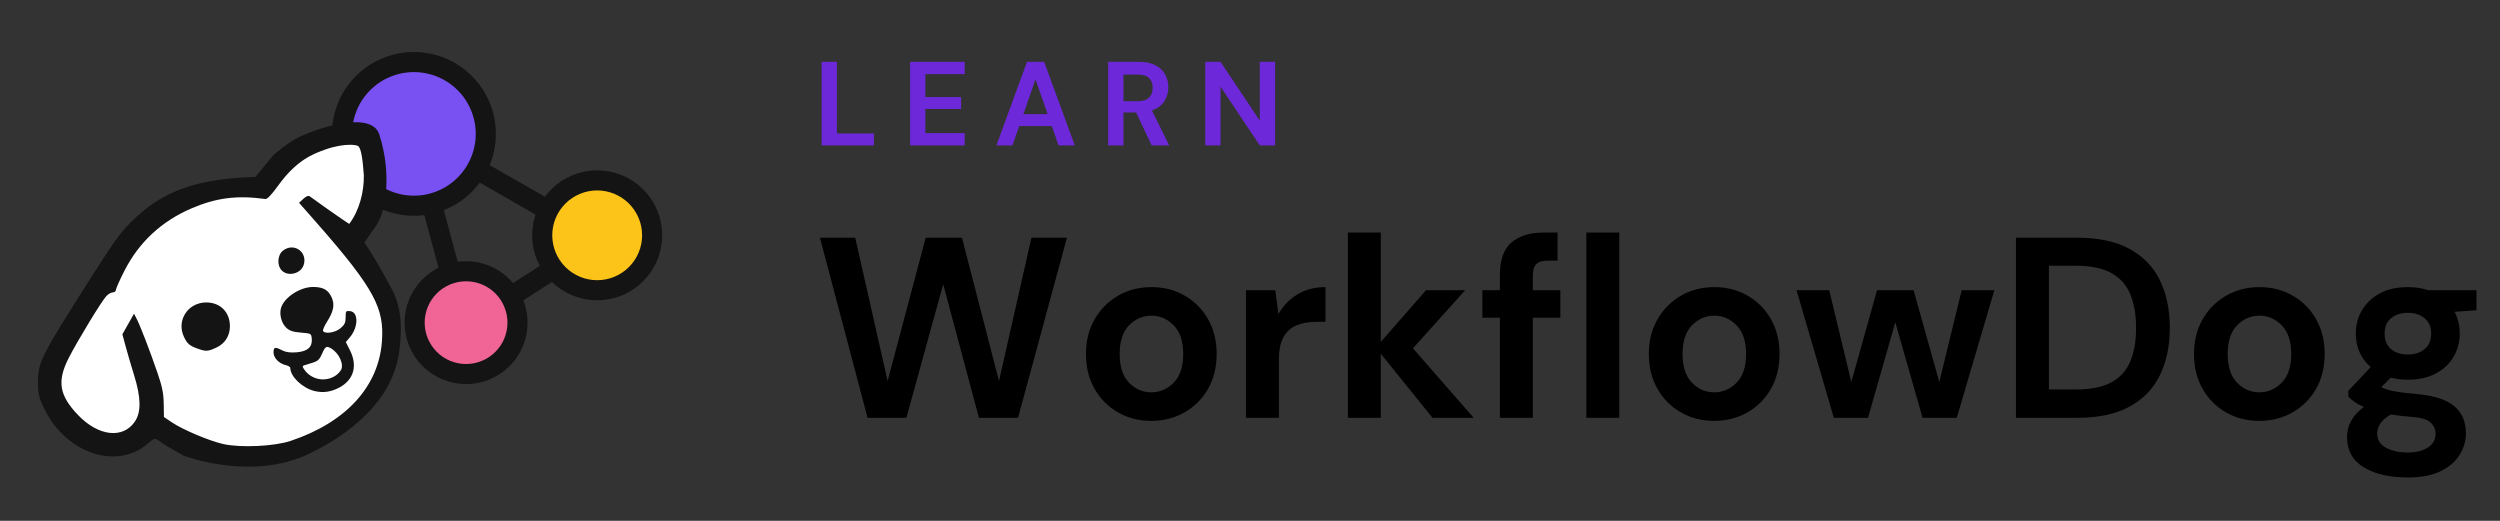 <svg xmlns="http://www.w3.org/2000/svg" xmlns:xlink="http://www.w3.org/1999/xlink" width="2400" zoomAndPan="magnify" viewBox="0 0 1800 375" height="500" preserveAspectRatio="xMidYMid meet" version="1.0"><rect x="0" y="0" width="1800" height="375" fill="#333333" stroke="none"/><defs><g/><clipPath id="99225bb37a"><path d="M 215 37.5 L 477.965 37.5 L 477.965 317 L 215 317 Z M 215 37.5 " clip-rule="nonzero"/></clipPath><clipPath id="ebace649e5"><path d="M 164 37.5 L 433 37.5 L 433 231 L 164 231 Z M 164 37.5 " clip-rule="nonzero"/></clipPath><clipPath id="84a56faedd"><path d="M 308 48 L 477.965 48 L 477.965 291 L 308 291 Z M 308 48 " clip-rule="nonzero"/></clipPath><clipPath id="9fcd6723d3"><path d="M 216 113 L 455 113 L 455 336 L 216 336 Z M 216 113 " clip-rule="nonzero"/></clipPath></defs><g clip-path="url(#99225bb37a)"><path stroke-linecap="butt" transform="matrix(1.207, 0, 0, 1.206, -306.325, -271.604)" fill="none" stroke-linejoin="miter" d="M 499.85 304.299 L 611.281 368.214 L 530.968 419.934 Z M 499.85 304.299 " stroke="#141414" stroke-width="12" stroke-opacity="1" stroke-miterlimit="4"/></g><path fill="#7950f2" d="M 350.039 96.473 C 350.039 98.168 349.957 99.855 349.793 101.543 C 349.625 103.23 349.375 104.902 349.047 106.566 C 348.715 108.227 348.305 109.867 347.809 111.492 C 347.316 113.113 346.746 114.707 346.098 116.27 C 345.449 117.836 344.727 119.367 343.926 120.859 C 343.125 122.355 342.254 123.805 341.312 125.215 C 340.371 126.625 339.359 127.984 338.285 129.293 C 337.207 130.602 336.07 131.855 334.871 133.055 C 333.672 134.254 332.418 135.391 331.105 136.465 C 329.793 137.539 328.434 138.547 327.023 139.488 C 325.613 140.43 324.16 141.301 322.664 142.098 C 321.168 142.898 319.637 143.621 318.07 144.27 C 316.504 144.918 314.906 145.488 313.285 145.98 C 311.66 146.473 310.02 146.883 308.355 147.215 C 306.691 147.543 305.016 147.793 303.328 147.961 C 301.641 148.125 299.949 148.207 298.25 148.207 C 296.555 148.207 294.863 148.125 293.176 147.961 C 291.488 147.793 289.812 147.543 288.148 147.215 C 286.484 146.883 284.84 146.473 283.219 145.98 C 281.594 145.488 280 144.918 278.434 144.27 C 276.867 143.621 275.336 142.898 273.84 142.098 C 272.344 141.301 270.891 140.43 269.48 139.488 C 268.07 138.547 266.707 137.539 265.398 136.465 C 264.086 135.391 262.832 134.254 261.633 133.055 C 260.434 131.855 259.293 130.602 258.219 129.293 C 257.141 127.984 256.133 126.625 255.191 125.215 C 254.25 123.805 253.379 122.355 252.578 120.859 C 251.777 119.367 251.055 117.836 250.406 116.27 C 249.754 114.707 249.184 113.113 248.691 111.492 C 248.199 109.867 247.789 108.227 247.457 106.566 C 247.125 104.902 246.879 103.23 246.711 101.543 C 246.547 99.855 246.461 98.168 246.461 96.473 C 246.461 94.777 246.547 93.086 246.711 91.402 C 246.879 89.715 247.125 88.043 247.457 86.379 C 247.789 84.719 248.199 83.074 248.691 81.453 C 249.184 79.832 249.754 78.238 250.406 76.672 C 251.055 75.109 251.777 73.578 252.578 72.086 C 253.379 70.59 254.25 69.137 255.191 67.73 C 256.133 66.32 257.141 64.961 258.219 63.652 C 259.293 62.34 260.434 61.086 261.633 59.891 C 262.832 58.691 264.086 57.555 265.398 56.48 C 266.707 55.406 268.07 54.398 269.48 53.457 C 270.891 52.516 272.344 51.645 273.84 50.844 C 275.336 50.047 276.867 49.324 278.434 48.676 C 280 48.027 281.594 47.457 283.219 46.965 C 284.84 46.473 286.484 46.062 288.148 45.73 C 289.812 45.398 291.488 45.152 293.176 44.984 C 294.863 44.82 296.555 44.734 298.25 44.734 C 299.949 44.734 301.641 44.82 303.328 44.984 C 305.016 45.152 306.691 45.398 308.355 45.73 C 310.02 46.062 311.66 46.473 313.285 46.965 C 314.906 47.457 316.504 48.027 318.07 48.676 C 319.637 49.324 321.168 50.047 322.664 50.844 C 324.16 51.645 325.613 52.516 327.023 53.457 C 328.434 54.398 329.797 55.406 331.105 56.48 C 332.418 57.555 333.672 58.691 334.871 59.891 C 336.07 61.086 337.207 62.34 338.285 63.652 C 339.359 64.961 340.371 66.32 341.312 67.73 C 342.254 69.137 343.125 70.59 343.926 72.086 C 344.727 73.578 345.449 75.109 346.098 76.672 C 346.746 78.238 347.316 79.832 347.809 81.453 C 348.305 83.074 348.715 84.719 349.047 86.379 C 349.375 88.043 349.625 89.715 349.793 91.402 C 349.957 93.086 350.039 94.777 350.039 96.473 Z M 350.039 96.473 " fill-opacity="1" fill-rule="nonzero"/><g clip-path="url(#ebace649e5)"><path stroke-linecap="butt" transform="matrix(1.207, 0, 0, 1.206, -306.325, -271.604)" fill="none" stroke-linejoin="miter" d="M 543.581 305.141 C 543.581 306.547 543.513 307.946 543.377 309.345 C 543.238 310.744 543.031 312.13 542.759 313.509 C 542.484 314.885 542.145 316.246 541.734 317.593 C 541.326 318.937 540.854 320.258 540.317 321.553 C 539.78 322.852 539.181 324.121 538.518 325.358 C 537.855 326.598 537.133 327.8 536.354 328.969 C 535.574 330.138 534.736 331.265 533.847 332.35 C 532.954 333.435 532.012 334.474 531.019 335.468 C 530.026 336.462 528.988 337.405 527.901 338.295 C 526.814 339.186 525.688 340.021 524.52 340.802 C 523.352 341.582 522.149 342.304 520.91 342.965 C 519.671 343.629 518.403 344.228 517.105 344.766 C 515.808 345.303 514.485 345.776 513.142 346.184 C 511.797 346.592 510.438 346.932 509.06 347.207 C 507.682 347.479 506.294 347.687 504.896 347.826 C 503.499 347.962 502.098 348.03 500.691 348.03 C 499.287 348.03 497.886 347.962 496.488 347.826 C 495.091 347.687 493.703 347.479 492.325 347.207 C 490.947 346.932 489.585 346.592 488.242 346.184 C 486.897 345.776 485.577 345.303 484.279 344.766 C 482.982 344.228 481.714 343.629 480.475 342.965 C 479.236 342.304 478.033 341.582 476.865 340.802 C 475.697 340.021 474.568 339.186 473.484 338.295 C 472.397 337.405 471.359 336.462 470.366 335.468 C 469.372 334.474 468.428 333.435 467.538 332.35 C 466.645 331.265 465.811 330.138 465.031 328.969 C 464.251 327.8 463.53 326.598 462.867 325.358 C 462.204 324.121 461.605 322.852 461.068 321.553 C 460.528 320.258 460.055 318.937 459.648 317.593 C 459.24 316.246 458.901 314.885 458.626 313.509 C 458.351 312.13 458.147 310.744 458.008 309.345 C 457.872 307.946 457.801 306.547 457.801 305.141 C 457.801 303.736 457.872 302.334 458.008 300.938 C 458.147 299.539 458.351 298.153 458.626 296.773 C 458.901 295.397 459.24 294.034 459.648 292.69 C 460.055 291.346 460.528 290.025 461.068 288.726 C 461.605 287.431 462.204 286.161 462.867 284.924 C 463.53 283.684 464.251 282.479 465.031 281.314 C 465.811 280.144 466.645 279.018 467.538 277.933 C 468.428 276.845 469.372 275.805 470.366 274.814 C 471.359 273.82 472.397 272.878 473.484 271.987 C 474.568 271.097 475.697 270.261 476.865 269.481 C 478.033 268.7 479.236 267.978 480.475 267.314 C 481.714 266.654 482.982 266.054 484.279 265.517 C 485.577 264.979 486.897 264.507 488.242 264.099 C 489.585 263.69 490.947 263.35 492.325 263.075 C 493.703 262.8 495.091 262.596 496.488 262.457 C 497.886 262.321 499.287 262.249 500.691 262.249 C 502.098 262.249 503.499 262.321 504.896 262.457 C 506.294 262.596 507.682 262.8 509.06 263.075 C 510.438 263.35 511.797 263.69 513.142 264.099 C 514.485 264.507 515.808 264.979 517.105 265.517 C 518.403 266.054 519.671 266.654 520.91 267.314 C 522.149 267.978 523.352 268.7 524.52 269.481 C 525.688 270.261 526.817 271.097 527.901 271.987 C 528.988 272.878 530.026 273.82 531.019 274.814 C 532.012 275.805 532.954 276.845 533.847 277.933 C 534.736 279.018 535.574 280.144 536.354 281.314 C 537.133 282.479 537.855 283.684 538.518 284.924 C 539.181 286.161 539.78 287.431 540.317 288.726 C 540.854 290.025 541.326 291.346 541.734 292.69 C 542.145 294.034 542.484 295.397 542.759 296.773 C 543.031 298.153 543.238 299.539 543.377 300.938 C 543.513 302.334 543.581 303.736 543.581 305.141 Z M 543.581 305.141 " stroke="#141414" stroke-width="12" stroke-opacity="1" stroke-miterlimit="4"/></g><path fill="#fcc419" d="M 469.863 169.512 C 469.863 170.805 469.801 172.098 469.672 173.391 C 469.547 174.68 469.355 175.957 469.102 177.23 C 468.852 178.5 468.535 179.754 468.16 180.996 C 467.781 182.234 467.344 183.453 466.848 184.652 C 466.352 185.848 465.797 187.02 465.188 188.16 C 464.574 189.305 463.91 190.414 463.188 191.492 C 462.469 192.566 461.695 193.609 460.875 194.609 C 460.051 195.609 459.18 196.57 458.266 197.484 C 457.348 198.402 456.387 199.27 455.383 200.094 C 454.383 200.914 453.34 201.688 452.262 202.406 C 451.184 203.125 450.074 203.793 448.93 204.402 C 447.785 205.012 446.613 205.566 445.414 206.062 C 444.219 206.559 442.996 206.992 441.758 207.371 C 440.516 207.746 439.258 208.059 437.988 208.312 C 436.715 208.566 435.434 208.758 434.141 208.883 C 432.852 209.012 431.559 209.074 430.262 209.074 C 428.965 209.074 427.668 209.012 426.379 208.883 C 425.09 208.758 423.809 208.566 422.535 208.312 C 421.262 208.059 420.004 207.746 418.766 207.371 C 417.523 206.992 416.305 206.559 415.105 206.062 C 413.906 205.566 412.734 205.012 411.594 204.402 C 410.449 203.793 409.336 203.125 408.258 202.406 C 407.18 201.688 406.141 200.914 405.137 200.094 C 404.133 199.27 403.176 198.402 402.258 197.484 C 401.34 196.57 400.469 195.609 399.648 194.609 C 398.824 193.609 398.051 192.566 397.332 191.492 C 396.613 190.414 395.945 189.305 395.332 188.16 C 394.723 187.02 394.168 185.848 393.672 184.652 C 393.176 183.453 392.738 182.234 392.363 180.996 C 391.988 179.754 391.672 178.5 391.418 177.23 C 391.164 175.957 390.977 174.68 390.848 173.391 C 390.723 172.098 390.656 170.805 390.656 169.512 C 390.656 168.215 390.723 166.922 390.848 165.633 C 390.977 164.344 391.164 163.062 391.418 161.793 C 391.672 160.523 391.988 159.266 392.363 158.027 C 392.738 156.785 393.176 155.566 393.672 154.371 C 394.168 153.172 394.723 152.004 395.332 150.859 C 395.945 149.719 396.613 148.609 397.332 147.531 C 398.051 146.453 398.824 145.414 399.648 144.414 C 400.469 143.41 401.34 142.453 402.258 141.535 C 403.176 140.621 404.133 139.75 405.137 138.93 C 406.141 138.105 407.18 137.336 408.258 136.617 C 409.336 135.895 410.449 135.23 411.594 134.621 C 412.734 134.008 413.906 133.457 415.105 132.961 C 416.305 132.465 417.523 132.027 418.766 131.652 C 420.004 131.277 421.262 130.961 422.535 130.707 C 423.809 130.457 425.09 130.266 426.379 130.141 C 427.668 130.012 428.965 129.949 430.262 129.949 C 431.559 129.949 432.852 130.012 434.141 130.141 C 435.434 130.266 436.715 130.457 437.988 130.707 C 439.258 130.961 440.516 131.277 441.758 131.652 C 442.996 132.027 444.219 132.465 445.414 132.961 C 446.613 133.457 447.785 134.008 448.93 134.621 C 450.074 135.23 451.184 135.895 452.262 136.617 C 453.34 137.336 454.383 138.105 455.383 138.93 C 456.387 139.75 457.348 140.621 458.266 141.535 C 459.18 142.453 460.051 143.41 460.875 144.414 C 461.695 145.414 462.469 146.453 463.188 147.531 C 463.91 148.609 464.574 149.719 465.188 150.859 C 465.797 152.004 466.352 153.176 466.848 154.371 C 467.344 155.566 467.781 156.785 468.16 158.027 C 468.535 159.266 468.852 160.523 469.102 161.793 C 469.355 163.062 469.547 164.344 469.672 165.633 C 469.801 166.922 469.863 168.215 469.863 169.512 Z M 469.863 169.512 " fill-opacity="1" fill-rule="nonzero"/><g clip-path="url(#84a56faedd)"><path stroke-linecap="butt" transform="matrix(1.207, 0, 0, 1.206, -306.325, -271.604)" fill="none" stroke-linejoin="miter" d="M 642.816 365.692 C 642.816 366.764 642.764 367.836 642.657 368.907 C 642.554 369.976 642.395 371.035 642.185 372.091 C 641.978 373.143 641.716 374.183 641.405 375.212 C 641.091 376.239 640.729 377.249 640.318 378.244 C 639.907 379.234 639.448 380.206 638.943 381.152 C 638.435 382.1 637.886 383.02 637.287 383.914 C 636.692 384.804 636.051 385.669 635.372 386.498 C 634.689 387.327 633.968 388.124 633.211 388.881 C 632.451 389.642 631.655 390.361 630.823 391.045 C 629.995 391.725 629.132 392.366 628.239 392.962 C 627.346 393.558 626.427 394.111 625.479 394.617 C 624.531 395.122 623.561 395.582 622.568 395.993 C 621.578 396.404 620.565 396.764 619.54 397.078 C 618.511 397.389 617.469 397.648 616.418 397.858 C 615.363 398.069 614.302 398.227 613.231 398.331 C 612.164 398.438 611.093 398.49 610.019 398.49 C 608.945 398.49 607.871 398.438 606.803 398.331 C 605.736 398.227 604.675 398.069 603.62 397.858 C 602.565 397.648 601.524 397.389 600.498 397.078 C 599.469 396.764 598.46 396.404 597.467 395.993 C 596.474 395.582 595.503 395.122 594.559 394.617 C 593.611 394.111 592.689 393.558 591.796 392.962 C 590.903 392.366 590.043 391.725 589.211 391.045 C 588.38 390.361 587.587 389.642 586.827 388.881 C 586.067 388.124 585.345 387.327 584.666 386.498 C 583.983 385.669 583.343 384.804 582.748 383.914 C 582.152 383.02 581.599 382.1 581.091 381.152 C 580.587 380.206 580.127 379.234 579.716 378.244 C 579.305 377.249 578.943 376.239 578.633 375.212 C 578.322 374.183 578.06 373.143 577.85 372.091 C 577.639 371.035 577.484 369.976 577.377 368.907 C 577.274 367.836 577.219 366.764 577.219 365.692 C 577.219 364.617 577.274 363.545 577.377 362.476 C 577.484 361.407 577.639 360.345 577.85 359.293 C 578.06 358.24 578.322 357.198 578.633 356.171 C 578.943 355.141 579.305 354.131 579.716 353.14 C 580.127 352.146 580.587 351.177 581.091 350.229 C 581.599 349.283 582.152 348.363 582.748 347.47 C 583.343 346.576 583.983 345.714 584.666 344.885 C 585.345 344.053 586.067 343.26 586.827 342.499 C 587.587 341.741 588.38 341.019 589.211 340.339 C 590.043 339.655 590.903 339.018 591.796 338.422 C 592.689 337.823 593.611 337.272 594.559 336.767 C 595.503 336.258 596.474 335.802 597.467 335.391 C 598.46 334.979 599.469 334.617 600.498 334.306 C 601.524 333.995 602.565 333.733 603.62 333.522 C 604.675 333.315 605.736 333.156 606.803 333.052 C 607.871 332.946 608.945 332.894 610.019 332.894 C 611.093 332.894 612.164 332.946 613.231 333.052 C 614.302 333.156 615.363 333.315 616.418 333.522 C 617.469 333.733 618.511 333.995 619.54 334.306 C 620.565 334.617 621.578 334.979 622.568 335.391 C 623.561 335.802 624.531 336.258 625.479 336.767 C 626.427 337.272 627.346 337.823 628.239 338.422 C 629.132 339.018 629.995 339.655 630.823 340.339 C 631.655 341.019 632.451 341.741 633.211 342.499 C 633.968 343.26 634.689 344.053 635.372 344.885 C 636.051 345.714 636.692 346.576 637.287 347.47 C 637.886 348.363 638.435 349.283 638.943 350.229 C 639.448 351.177 639.907 352.149 640.318 353.14 C 640.729 354.131 641.091 355.141 641.405 356.171 C 641.716 357.198 641.978 358.24 642.185 359.293 C 642.395 360.345 642.554 361.407 642.657 362.476 C 642.764 363.545 642.816 364.617 642.816 365.692 Z M 642.816 365.692 " stroke="#141414" stroke-width="12" stroke-opacity="1" stroke-miterlimit="4"/></g><path fill="#f06595" d="M 372.887 232.406 C 372.887 233.617 372.828 234.828 372.707 236.035 C 372.59 237.242 372.41 238.438 372.176 239.629 C 371.938 240.816 371.645 241.992 371.293 243.152 C 370.938 244.312 370.531 245.453 370.066 246.574 C 369.602 247.695 369.082 248.789 368.512 249.859 C 367.938 250.93 367.316 251.969 366.641 252.977 C 365.965 253.984 365.242 254.957 364.473 255.895 C 363.703 256.832 362.891 257.727 362.031 258.586 C 361.172 259.445 360.273 260.258 359.336 261.027 C 358.398 261.797 357.426 262.516 356.414 263.191 C 355.406 263.863 354.367 264.488 353.297 265.059 C 352.223 265.629 351.129 266.148 350.008 266.613 C 348.887 267.078 347.742 267.484 346.582 267.836 C 345.422 268.188 344.246 268.484 343.055 268.719 C 341.863 268.957 340.664 269.133 339.457 269.254 C 338.25 269.371 337.039 269.43 335.824 269.43 C 334.609 269.43 333.398 269.371 332.191 269.254 C 330.984 269.133 329.785 268.957 328.594 268.719 C 327.402 268.484 326.227 268.188 325.066 267.836 C 323.902 267.484 322.762 267.078 321.641 266.613 C 320.52 266.148 319.422 265.629 318.352 265.059 C 317.281 264.488 316.242 263.863 315.23 263.191 C 314.223 262.516 313.25 261.797 312.309 261.027 C 311.371 260.258 310.473 259.445 309.617 258.586 C 308.758 257.727 307.941 256.832 307.172 255.895 C 306.402 254.957 305.68 253.984 305.008 252.977 C 304.332 251.969 303.707 250.93 303.137 249.859 C 302.562 248.789 302.047 247.695 301.582 246.574 C 301.117 245.453 300.707 244.312 300.355 243.152 C 300.004 241.992 299.707 240.816 299.473 239.629 C 299.234 238.438 299.059 237.242 298.938 236.035 C 298.82 234.828 298.762 233.617 298.762 232.406 C 298.762 231.191 298.82 229.98 298.938 228.777 C 299.059 227.57 299.234 226.371 299.473 225.18 C 299.707 223.992 300.004 222.816 300.355 221.656 C 300.707 220.496 301.117 219.355 301.582 218.234 C 302.047 217.113 302.562 216.02 303.137 214.949 C 303.707 213.883 304.332 212.844 305.008 211.836 C 305.68 210.824 306.402 209.852 307.172 208.914 C 307.941 207.977 308.758 207.082 309.617 206.223 C 310.473 205.367 311.371 204.551 312.309 203.785 C 313.25 203.016 314.223 202.293 315.23 201.617 C 316.242 200.945 317.281 200.324 318.352 199.75 C 319.422 199.18 320.52 198.66 321.641 198.195 C 322.762 197.734 323.902 197.324 325.062 196.973 C 326.227 196.621 327.402 196.328 328.594 196.09 C 329.785 195.855 330.984 195.676 332.191 195.559 C 333.398 195.438 334.609 195.379 335.824 195.379 C 337.039 195.379 338.25 195.438 339.457 195.559 C 340.664 195.676 341.863 195.855 343.055 196.09 C 344.246 196.328 345.422 196.621 346.582 196.973 C 347.742 197.324 348.887 197.734 350.008 198.195 C 351.129 198.66 352.223 199.18 353.297 199.75 C 354.367 200.324 355.406 200.945 356.414 201.617 C 357.426 202.293 358.398 203.016 359.336 203.785 C 360.273 204.551 361.172 205.367 362.031 206.223 C 362.891 207.082 363.703 207.977 364.473 208.914 C 365.242 209.852 365.965 210.824 366.641 211.836 C 367.316 212.844 367.938 213.883 368.512 214.949 C 369.082 216.02 369.602 217.113 370.066 218.234 C 370.531 219.355 370.938 220.496 371.293 221.656 C 371.645 222.816 371.938 223.992 372.176 225.18 C 372.41 226.371 372.59 227.57 372.707 228.777 C 372.828 229.98 372.887 231.191 372.887 232.406 Z M 372.887 232.406 " fill-opacity="1" fill-rule="nonzero"/><g clip-path="url(#9fcd6723d3)"><path stroke-linecap="butt" transform="matrix(1.207, 0, 0, 1.206, -306.325, -271.604)" fill="none" stroke-linejoin="miter" d="M 562.503 417.832 C 562.503 418.836 562.454 419.84 562.354 420.841 C 562.257 421.841 562.108 422.832 561.914 423.82 C 561.717 424.804 561.474 425.779 561.183 426.741 C 560.888 427.703 560.552 428.648 560.167 429.578 C 559.782 430.507 559.352 431.414 558.879 432.301 C 558.404 433.188 557.889 434.05 557.33 434.885 C 556.77 435.721 556.172 436.527 555.534 437.304 C 554.897 438.082 554.224 438.823 553.512 439.536 C 552.801 440.248 552.057 440.922 551.28 441.56 C 550.504 442.198 549.698 442.793 548.861 443.354 C 548.026 443.911 547.165 444.429 546.279 444.902 C 545.389 445.374 544.483 445.805 543.555 446.19 C 542.627 446.576 541.679 446.913 540.718 447.204 C 539.757 447.495 538.783 447.742 537.797 447.936 C 536.81 448.133 535.817 448.279 534.817 448.38 C 533.818 448.477 532.815 448.525 531.809 448.525 C 530.803 448.525 529.8 448.477 528.8 448.38 C 527.8 448.279 526.807 448.133 525.821 447.936 C 524.834 447.742 523.86 447.495 522.899 447.204 C 521.935 446.913 520.991 446.576 520.062 446.19 C 519.134 445.805 518.225 445.374 517.338 444.902 C 516.452 444.429 515.591 443.911 514.753 443.354 C 513.919 442.793 513.113 442.198 512.334 441.56 C 511.557 440.922 510.813 440.248 510.105 439.536 C 509.393 438.823 508.717 438.082 508.08 437.304 C 507.442 436.527 506.844 435.721 506.287 434.885 C 505.728 434.05 505.21 433.188 504.738 432.301 C 504.262 431.414 503.835 430.507 503.45 429.578 C 503.065 428.648 502.726 427.703 502.434 426.741 C 502.143 425.779 501.897 424.804 501.703 423.82 C 501.506 422.832 501.36 421.841 501.26 420.841 C 501.163 419.84 501.115 418.836 501.115 417.832 C 501.115 416.825 501.163 415.821 501.26 414.824 C 501.36 413.823 501.506 412.829 501.703 411.841 C 501.897 410.857 502.143 409.882 502.434 408.92 C 502.726 407.959 503.065 407.013 503.45 406.084 C 503.835 405.154 504.262 404.247 504.738 403.36 C 505.21 402.476 505.728 401.615 506.287 400.779 C 506.844 399.94 507.442 399.134 508.08 398.357 C 508.717 397.58 509.393 396.838 510.105 396.126 C 510.813 395.416 511.557 394.74 512.334 394.105 C 513.113 393.467 513.919 392.868 514.753 392.308 C 515.591 391.751 516.452 391.236 517.338 390.76 C 518.225 390.287 519.134 389.856 520.062 389.471 C 520.991 389.089 521.935 388.749 522.896 388.457 C 523.86 388.166 524.834 387.923 525.821 387.725 C 526.807 387.531 527.8 387.382 528.8 387.285 C 529.8 387.185 530.803 387.136 531.809 387.136 C 532.815 387.136 533.818 387.185 534.817 387.285 C 535.817 387.382 536.81 387.531 537.797 387.725 C 538.783 387.923 539.757 388.166 540.718 388.457 C 541.679 388.749 542.627 389.089 543.555 389.471 C 544.483 389.856 545.389 390.287 546.279 390.76 C 547.165 391.236 548.026 391.751 548.861 392.308 C 549.698 392.868 550.504 393.467 551.28 394.105 C 552.057 394.74 552.801 395.416 553.512 396.126 C 554.224 396.838 554.897 397.58 555.534 398.357 C 556.172 399.134 556.77 399.94 557.33 400.779 C 557.889 401.615 558.404 402.476 558.879 403.36 C 559.352 404.247 559.782 405.154 560.167 406.084 C 560.552 407.013 560.888 407.959 561.183 408.92 C 561.474 409.882 561.717 410.857 561.914 411.841 C 562.108 412.829 562.257 413.823 562.354 414.824 C 562.454 415.821 562.503 416.825 562.503 417.832 Z M 562.503 417.832 " stroke="#141414" stroke-width="12" stroke-opacity="1" stroke-miterlimit="4"/></g><path fill="#ffffff" d="M 255.309 90.457 C 251.078 90.574 246.695 91.262 242.684 92.121 C 233.867 94.086 225.242 96.973 217.059 100.793 C 211.09 103.617 205.91 107.801 200.777 111.895 C 198.828 113.305 197.527 115.363 195.945 117.141 C 192.441 121.355 188.938 125.566 185.434 129.777 C 169.301 130.297 153.02 131.719 137.523 136.477 C 128.215 139.336 119.273 143.578 111.145 149.121 C 103.832 154.52 96.934 160.555 91.043 167.492 C 85.242 174.449 80.328 182.129 75.391 189.645 C 66.66 203.188 57.988 216.867 49.449 230.566 C 44.172 239.172 38.758 247.73 34.352 256.828 C 32.105 261.504 30.395 266.531 30.234 271.762 C 30.145 275.973 29.957 280.258 30.918 284.391 C 31.992 288.379 33.898 292.082 35.754 295.75 C 42.332 308.051 53.062 318.367 66.211 323.34 C 75.34 326.812 85.797 327.449 94.98 323.824 C 99.379 322.168 103.273 319.453 106.754 316.336 C 108.492 314.895 110.562 313.133 112.996 313.695 C 115.203 314.27 116.891 315.953 118.793 317.121 C 122.102 319.531 125.781 321.352 129.289 323.445 C 131.305 324.527 133.168 325.945 135.406 326.543 C 147.48 330.492 160.09 332.809 172.773 333.473 C 186.832 334.172 201.129 332.617 214.395 327.77 C 214.836 327.594 215.723 327.27 216.336 327.031 C 223.582 324.105 230.461 320.344 237.16 316.336 C 244.102 312.105 250.867 307.262 256.902 301.961 C 267.605 292.57 276.781 281.047 281.781 267.605 C 284.109 261.496 285.348 255.031 285.977 248.539 C 287.078 237.906 287.074 226.875 283.559 216.66 C 281.508 210.543 277.965 205.102 274.988 199.422 C 272.348 194.633 269.574 189.883 266.73 185.297 C 264.723 182.027 262.672 178.832 260.57 175.695 C 260.051 175.07 259.637 174.449 260.414 173.84 C 263.664 169.113 267.023 164.461 270.203 159.691 C 273.094 154.566 274.402 148.727 275.324 142.965 C 277.199 130.086 276.258 116.863 273.113 104.254 C 272.77 102.898 272.301 101.176 271.891 99.828 C 271.266 97.578 270.527 95.188 268.609 93.676 C 265.336 91.004 260.902 90.527 256.82 90.441 C 256.316 90.445 255.812 90.453 255.309 90.457 Z M 255.309 90.457 " fill-opacity="1" fill-rule="nonzero"/><path fill="#141414" d="M 254.832 87.996 C 240.137 88.379 220.992 95.586 213.207 99.766 C 206.543 103.344 197.121 111.395 197.121 111.395 L 183.836 127.359 C 146.66 128.52 127.336 135.5 110.961 145.988 C 107.621 148.125 100.32 153.949 94.941 159.254 C 86.645 167.441 81.852 174.117 63.328 203.285 C 29.438 256.641 27.27 260.996 27.316 275.672 C 27.344 283.535 27.922 285.934 31.684 293.848 C 47.039 326.148 83.703 338.797 106.203 319.559 C 111.18 315.301 111.371 315.191 114.41 317.281 L 119.613 320.863 L 132.051 328.016 C 132.051 328.016 180.801 346.855 222.695 326.652 C 248.711 314.102 282.055 290.617 287.301 253.98 C 291.883 221.988 283.387 210.715 278.629 201.801 C 270.438 186.457 262.355 174.617 262.355 174.617 L 271.137 162.004 C 277.332 153.109 282.566 126.172 273.07 96.805 C 270.867 89.992 263.648 87.766 254.832 87.996 Z M 251.934 104.25 C 254.582 104.242 256.57 104.551 257.617 105.035 C 260.238 106.254 261.211 116.27 261.953 126.027 C 262.191 138.055 258.746 151.559 251.438 161.23 L 246.461 157.926 C 242.094 155.027 226.898 144.23 222.965 141.309 C 222.055 140.633 220.43 141.285 218.434 143.133 L 215.324 146.012 L 228.562 161.078 C 270.512 208.812 276.629 222.562 274.996 245.711 C 272.707 278.129 249.41 303.969 209.344 317.414 C 197.516 321.387 173.352 322.523 160.715 319.703 C 150.855 317.504 131.613 309.398 123.898 304.191 L 118.031 300.23 L 117.875 290.66 C 117.75 283.098 116.805 278.426 113.371 268.422 C 107.902 252.477 101.07 234.73 98.473 229.715 L 96.48 225.867 L 92.297 233.285 L 88.109 240.707 L 90.477 249.438 C 91.773 254.238 94.52 263.598 96.574 270.23 C 101.516 286.164 101.719 296.555 97.223 303.34 C 88.707 316.191 70.875 314.219 56.16 298.797 C 42.602 284.59 40.957 274.449 49.488 257.715 C 55.715 245.492 73.031 217 76.516 213.234 C 77.898 211.742 80.02 210.52 81.234 210.52 C 82.445 210.52 83.438 209.734 83.438 208.77 C 83.438 207.809 86.223 201.555 89.633 194.871 C 100.09 174.383 116.234 159.359 137.758 150.09 C 155.625 142.395 170.676 140.477 191.102 143.297 C 192.395 143.473 195.629 140.078 200.156 133.789 C 213.609 115.109 225.398 110.793 234.539 107.551 C 241.281 105.156 247.52 104.266 251.934 104.25 Z M 209.844 178.168 C 207.828 178.203 205.711 178.906 203.746 180.453 C 199.688 183.641 199.285 191.152 202.977 194.84 C 207.422 199.281 216.445 197.086 218.551 191.055 C 221.027 183.961 215.891 178.062 209.844 178.168 Z M 225.707 206.609 C 216.117 206.465 204.188 214.332 202.238 222.082 C 201.066 226.75 202.758 232.812 206.109 235.961 C 208.469 238.176 210.98 239.012 216.656 239.473 C 223.941 240.062 224.117 240.156 224.469 243.785 C 225.055 249.777 221.512 253.008 213.637 253.66 C 208.988 254.047 205.867 253.629 203.234 252.27 C 198.004 249.566 196.941 249.816 196.941 253.738 C 196.941 257.68 200.801 261.703 205.695 262.859 C 207.52 263.289 209.016 264.227 209.016 264.945 C 209.016 271.125 217.793 279.453 226.527 281.562 C 232.699 283.051 238.559 282.18 244.59 278.879 C 254.781 273.301 257.555 263.215 251.941 252.141 L 248.984 246.305 L 251.895 242.852 C 258.086 235.504 258.203 224.73 252.102 224.012 C 249.066 223.652 248.863 223.93 248.863 228.426 C 248.863 232.305 248.148 233.824 245.145 236.348 C 241.398 239.5 234.047 240.668 232.609 238.344 C 232.227 237.723 233.547 234.641 235.543 231.496 C 240.301 224.004 241.16 219.105 238.656 213.828 C 236.207 208.672 232.695 206.715 225.707 206.609 Z M 148.496 217.762 C 135.262 217.773 126.852 230.762 132.453 242.551 C 134.809 247.512 136.465 248.938 142.289 251.016 C 148.301 253.156 149.547 253.098 155.559 250.371 C 161.91 247.492 165.535 241.867 165.543 234.887 C 165.551 224.742 158.598 217.754 148.496 217.762 Z M 235.273 249.789 C 235.629 249.719 236.008 249.773 236.434 249.922 C 242.32 252.004 247.305 260.02 245.98 265.281 C 245.574 266.898 243.414 269.352 241.176 270.734 C 233.816 275.277 224.113 273.27 219.137 266.172 C 217.684 264.098 217.637 263.477 218.902 263.074 C 219.773 262.801 222.566 261.934 225.113 261.152 C 228.891 259.988 230.148 258.762 232.004 254.441 C 233.34 251.328 234.207 250.004 235.273 249.789 Z M 235.273 249.789 " fill-opacity="1" fill-rule="nonzero"/><g fill="#000000" fill-opacity="1"><g transform="translate(585.738, 300.813)"><g><path d="M 38.906 0 L 4.625 -129.656 L 30.016 -129.656 L 53.344 -26.484 L 80.766 -129.656 L 106.875 -129.656 L 133.547 -26.484 L 156.891 -129.656 L 182.453 -129.656 L 147.266 0 L 119.109 0 L 93.359 -96.141 L 66.875 0 Z M 38.906 0 "/></g></g></g><g fill="#000000" fill-opacity="1"><g transform="translate(772.818, 300.813)"><g><path d="M 56.125 2.219 C 47.238 2.219 39.242 0.18 32.141 -3.891 C 25.035 -7.961 19.414 -13.609 15.281 -20.828 C 11.145 -28.055 9.078 -36.426 9.078 -45.938 C 9.078 -55.445 11.176 -63.812 15.375 -71.031 C 19.57 -78.258 25.219 -83.91 32.312 -87.984 C 39.414 -92.055 47.414 -94.094 56.312 -94.094 C 65.082 -94.094 73.016 -92.055 80.109 -87.984 C 87.211 -83.91 92.832 -78.258 96.969 -71.031 C 101.102 -63.812 103.172 -55.445 103.172 -45.938 C 103.172 -36.426 101.102 -28.055 96.969 -20.828 C 92.832 -13.609 87.18 -7.961 80.016 -3.891 C 72.859 0.18 64.895 2.219 56.125 2.219 Z M 56.125 -18.344 C 62.301 -18.344 67.672 -20.656 72.234 -25.281 C 76.805 -29.914 79.094 -36.801 79.094 -45.938 C 79.094 -55.07 76.805 -61.953 72.234 -66.578 C 67.672 -71.211 62.363 -73.531 56.312 -73.531 C 50.008 -73.531 44.602 -71.211 40.094 -66.578 C 35.594 -61.953 33.344 -55.07 33.344 -45.938 C 33.344 -36.801 35.594 -29.914 40.094 -25.281 C 44.602 -20.656 49.945 -18.344 56.125 -18.344 Z M 56.125 -18.344 "/></g></g></g><g fill="#000000" fill-opacity="1"><g transform="translate(885.065, 300.813)"><g><path d="M 12.047 0 L 12.047 -91.875 L 33.156 -91.875 L 35.375 -74.656 C 38.707 -80.582 43.242 -85.301 48.984 -88.812 C 54.734 -92.332 61.5 -94.094 69.281 -94.094 L 69.281 -69.094 L 62.609 -69.094 C 57.422 -69.094 52.789 -68.289 48.719 -66.688 C 44.645 -65.082 41.461 -62.301 39.172 -58.344 C 36.891 -54.395 35.75 -48.898 35.75 -41.859 L 35.75 0 Z M 12.047 0 "/></g></g></g><g fill="#000000" fill-opacity="1"><g transform="translate(958.415, 300.813)"><g><path d="M 12.047 0 L 12.047 -133.375 L 35.75 -133.375 L 35.75 -54.641 L 68.344 -91.875 L 96.5 -91.875 L 58.906 -50.016 L 102.625 0 L 72.984 0 L 35.75 -46.125 L 35.75 0 Z M 12.047 0 "/></g></g></g><g fill="#000000" fill-opacity="1"><g transform="translate(1063.624, 300.813)"><g><path d="M 16.297 0 L 16.297 -72.062 L 3.703 -72.062 L 3.703 -91.875 L 16.297 -91.875 L 16.297 -102.625 C 16.297 -113.738 19.102 -121.641 24.719 -126.328 C 30.344 -131.023 37.973 -133.375 47.609 -133.375 L 57.797 -133.375 L 57.797 -113.172 L 51.312 -113.172 C 47.238 -113.172 44.336 -112.367 42.609 -110.766 C 40.879 -109.16 40.016 -106.445 40.016 -102.625 L 40.016 -91.875 L 59.828 -91.875 L 59.828 -72.062 L 40.016 -72.062 L 40.016 0 Z M 16.297 0 "/></g></g></g><g fill="#000000" fill-opacity="1"><g transform="translate(1130.12, 300.813)"><g><path d="M 12.047 0 L 12.047 -133.375 L 35.75 -133.375 L 35.75 0 Z M 12.047 0 "/></g></g></g><g fill="#000000" fill-opacity="1"><g transform="translate(1178.094, 300.813)"><g><path d="M 56.125 2.219 C 47.238 2.219 39.242 0.18 32.141 -3.891 C 25.035 -7.961 19.414 -13.609 15.281 -20.828 C 11.145 -28.055 9.078 -36.426 9.078 -45.938 C 9.078 -55.445 11.176 -63.812 15.375 -71.031 C 19.57 -78.258 25.219 -83.91 32.312 -87.984 C 39.414 -92.055 47.414 -94.094 56.312 -94.094 C 65.082 -94.094 73.016 -92.055 80.109 -87.984 C 87.211 -83.91 92.832 -78.258 96.969 -71.031 C 101.102 -63.812 103.172 -55.445 103.172 -45.938 C 103.172 -36.426 101.102 -28.055 96.969 -20.828 C 92.832 -13.609 87.18 -7.961 80.016 -3.891 C 72.859 0.18 64.895 2.219 56.125 2.219 Z M 56.125 -18.344 C 62.301 -18.344 67.672 -20.656 72.234 -25.281 C 76.805 -29.914 79.094 -36.801 79.094 -45.938 C 79.094 -55.07 76.805 -61.953 72.234 -66.578 C 67.672 -71.211 62.363 -73.531 56.312 -73.531 C 50.008 -73.531 44.602 -71.211 40.094 -66.578 C 35.594 -61.953 33.344 -55.07 33.344 -45.938 C 33.344 -36.801 35.594 -29.914 40.094 -25.281 C 44.602 -20.656 49.945 -18.344 56.125 -18.344 Z M 56.125 -18.344 "/></g></g></g><g fill="#000000" fill-opacity="1"><g transform="translate(1290.342, 300.813)"><g><path d="M 30.016 0 L 3.156 -91.875 L 26.672 -91.875 L 42.609 -25.75 L 61.125 -91.875 L 87.438 -91.875 L 105.953 -25.75 L 122.062 -91.875 L 145.594 -91.875 L 118.547 0 L 93.906 0 L 74.281 -68.719 L 54.641 0 Z M 30.016 0 "/></g></g></g><g fill="#000000" fill-opacity="1"><g transform="translate(1438.894, 300.813)"><g><path d="M 12.594 0 L 12.594 -129.656 L 56.859 -129.656 C 72.055 -129.656 84.562 -126.969 94.375 -121.594 C 104.195 -116.227 111.484 -108.695 116.234 -99 C 120.984 -89.312 123.359 -77.922 123.359 -64.828 C 123.359 -51.742 120.984 -40.352 116.234 -30.656 C 111.484 -20.957 104.195 -13.422 94.375 -8.047 C 84.562 -2.68 72.055 0 56.859 0 Z M 36.312 -20.375 L 55.75 -20.375 C 66.625 -20.375 75.207 -22.133 81.5 -25.656 C 87.801 -29.176 92.305 -34.238 95.016 -40.844 C 97.734 -47.445 99.094 -55.441 99.094 -64.828 C 99.094 -74.086 97.734 -82.051 95.016 -88.719 C 92.305 -95.395 87.801 -100.52 81.5 -104.094 C 75.207 -107.676 66.625 -109.469 55.75 -109.469 L 36.312 -109.469 Z M 36.312 -20.375 "/></g></g></g><g fill="#000000" fill-opacity="1"><g transform="translate(1570.59, 300.813)"><g><path d="M 56.125 2.219 C 47.238 2.219 39.242 0.18 32.141 -3.891 C 25.035 -7.961 19.414 -13.609 15.281 -20.828 C 11.145 -28.055 9.078 -36.426 9.078 -45.938 C 9.078 -55.445 11.176 -63.812 15.375 -71.031 C 19.57 -78.258 25.219 -83.91 32.312 -87.984 C 39.414 -92.055 47.414 -94.094 56.312 -94.094 C 65.082 -94.094 73.016 -92.055 80.109 -87.984 C 87.211 -83.91 92.832 -78.258 96.969 -71.031 C 101.102 -63.812 103.172 -55.445 103.172 -45.938 C 103.172 -36.426 101.102 -28.055 96.969 -20.828 C 92.832 -13.609 87.18 -7.961 80.016 -3.891 C 72.859 0.18 64.895 2.219 56.125 2.219 Z M 56.125 -18.344 C 62.301 -18.344 67.672 -20.656 72.234 -25.281 C 76.805 -29.914 79.094 -36.801 79.094 -45.938 C 79.094 -55.07 76.805 -61.953 72.234 -66.578 C 67.672 -71.211 62.363 -73.531 56.312 -73.531 C 50.008 -73.531 44.602 -71.211 40.094 -66.578 C 35.594 -61.953 33.344 -55.07 33.344 -45.938 C 33.344 -36.801 35.594 -29.914 40.094 -25.281 C 44.602 -20.656 49.945 -18.344 56.125 -18.344 Z M 56.125 -18.344 "/></g></g></g><g fill="#000000" fill-opacity="1"><g transform="translate(1682.838, 300.813)"><g><path d="M 50.938 -27.422 C 46.488 -27.422 42.352 -27.91 38.531 -28.891 L 31.672 -22.047 C 33.773 -20.93 36.613 -20.004 40.188 -19.266 C 43.77 -18.523 49.578 -17.785 57.609 -17.047 C 69.836 -15.93 78.727 -13.023 84.281 -8.328 C 89.832 -3.641 92.609 2.836 92.609 11.109 C 92.609 16.547 91.125 21.703 88.156 26.578 C 85.195 31.453 80.629 35.398 74.453 38.422 C 68.285 41.453 60.383 42.969 50.75 42.969 C 37.664 42.969 27.109 40.531 19.078 35.656 C 11.047 30.781 7.031 23.461 7.031 13.703 C 7.031 5.43 11.047 -1.727 19.078 -7.781 C 16.609 -8.895 14.477 -10.066 12.688 -11.297 C 10.895 -12.535 9.32 -13.832 7.969 -15.188 L 7.969 -19.453 L 24.078 -36.484 C 16.922 -42.785 13.344 -50.875 13.344 -60.75 C 13.344 -66.926 14.852 -72.547 17.875 -77.609 C 20.895 -82.672 25.18 -86.68 30.734 -89.641 C 36.297 -92.609 43.031 -94.094 50.938 -94.094 C 56.125 -94.094 60.941 -93.352 65.391 -91.875 L 100.219 -91.875 L 100.219 -77.422 L 84.469 -76.312 C 86.938 -71.625 88.172 -66.438 88.172 -60.75 C 88.172 -54.582 86.688 -48.969 83.719 -43.906 C 80.758 -38.844 76.469 -34.828 70.844 -31.859 C 65.227 -28.898 58.594 -27.422 50.938 -27.422 Z M 50.938 -45.562 C 55.75 -45.562 59.727 -46.859 62.875 -49.453 C 66.031 -52.047 67.609 -55.754 67.609 -60.578 C 67.609 -65.391 66.031 -69.094 62.875 -71.688 C 59.727 -74.281 55.75 -75.578 50.938 -75.578 C 45.875 -75.578 41.797 -74.281 38.703 -71.688 C 35.617 -69.094 34.078 -65.391 34.078 -60.578 C 34.078 -55.754 35.617 -52.047 38.703 -49.453 C 41.797 -46.859 45.875 -45.562 50.938 -45.562 Z M 28.719 11.297 C 28.719 15.867 30.848 19.297 35.109 21.578 C 39.367 23.859 44.582 25 50.75 25 C 56.676 25 61.492 23.797 65.203 21.391 C 68.91 18.984 70.766 15.742 70.766 11.672 C 70.766 8.336 69.555 5.555 67.141 3.328 C 64.734 1.109 59.953 -0.242 52.797 -0.734 C 47.734 -1.109 43.039 -1.664 38.719 -2.406 C 35.133 -0.426 32.57 1.734 31.031 4.078 C 29.488 6.422 28.719 8.828 28.719 11.297 Z M 28.719 11.297 "/></g></g></g><g fill="#6d28d9" fill-opacity="1"><g transform="translate(585.738, 104.69)"><g><path d="M 5.844 0 L 5.844 -60.172 L 16.844 -60.172 L 16.844 -8.594 L 43.5 -8.594 L 43.5 0 Z M 5.844 0 "/></g></g></g><g fill="#6d28d9" fill-opacity="1"><g transform="translate(649.435, 104.69)"><g><path d="M 5.844 0 L 5.844 -60.172 L 45.141 -60.172 L 45.141 -51.328 L 16.844 -51.328 L 16.844 -34.812 L 42.547 -34.812 L 42.547 -26.219 L 16.844 -26.219 L 16.844 -8.859 L 45.141 -8.859 L 45.141 0 Z M 5.844 0 "/></g></g></g><g fill="#6d28d9" fill-opacity="1"><g transform="translate(715.453, 104.69)"><g><path d="M 1.984 0 L 23.984 -60.172 L 36.359 -60.172 L 58.375 0 L 46.688 0 L 41.859 -13.922 L 18.391 -13.922 L 13.5 0 Z M 21.406 -22.531 L 38.859 -22.531 L 30.094 -47.547 Z M 21.406 -22.531 "/></g></g></g><g fill="#6d28d9" fill-opacity="1"><g transform="translate(792.043, 104.69)"><g><path d="M 5.844 0 L 5.844 -60.172 L 27.938 -60.172 C 32.75 -60.172 36.719 -59.352 39.844 -57.719 C 42.969 -56.094 45.301 -53.891 46.844 -51.109 C 48.395 -48.328 49.172 -45.242 49.172 -41.859 C 49.172 -38.191 48.211 -34.836 46.297 -31.797 C 44.379 -28.766 41.383 -26.562 37.312 -25.188 L 49.781 0 L 37.141 0 L 25.969 -23.734 L 16.844 -23.734 L 16.844 0 Z M 16.844 -31.812 L 27.25 -31.812 C 30.914 -31.812 33.609 -32.695 35.328 -34.469 C 37.047 -36.25 37.906 -38.598 37.906 -41.516 C 37.906 -44.391 37.062 -46.688 35.375 -48.406 C 33.688 -50.125 30.953 -50.984 27.172 -50.984 L 16.844 -50.984 Z M 16.844 -31.812 "/></g></g></g><g fill="#6d28d9" fill-opacity="1"><g transform="translate(861.929, 104.69)"><g><path d="M 5.844 0 L 5.844 -60.172 L 16.844 -60.172 L 45.141 -17.797 L 45.141 -60.172 L 56.141 -60.172 L 56.141 0 L 45.141 0 L 16.844 -42.297 L 16.844 0 Z M 5.844 0 "/></g></g></g></svg>